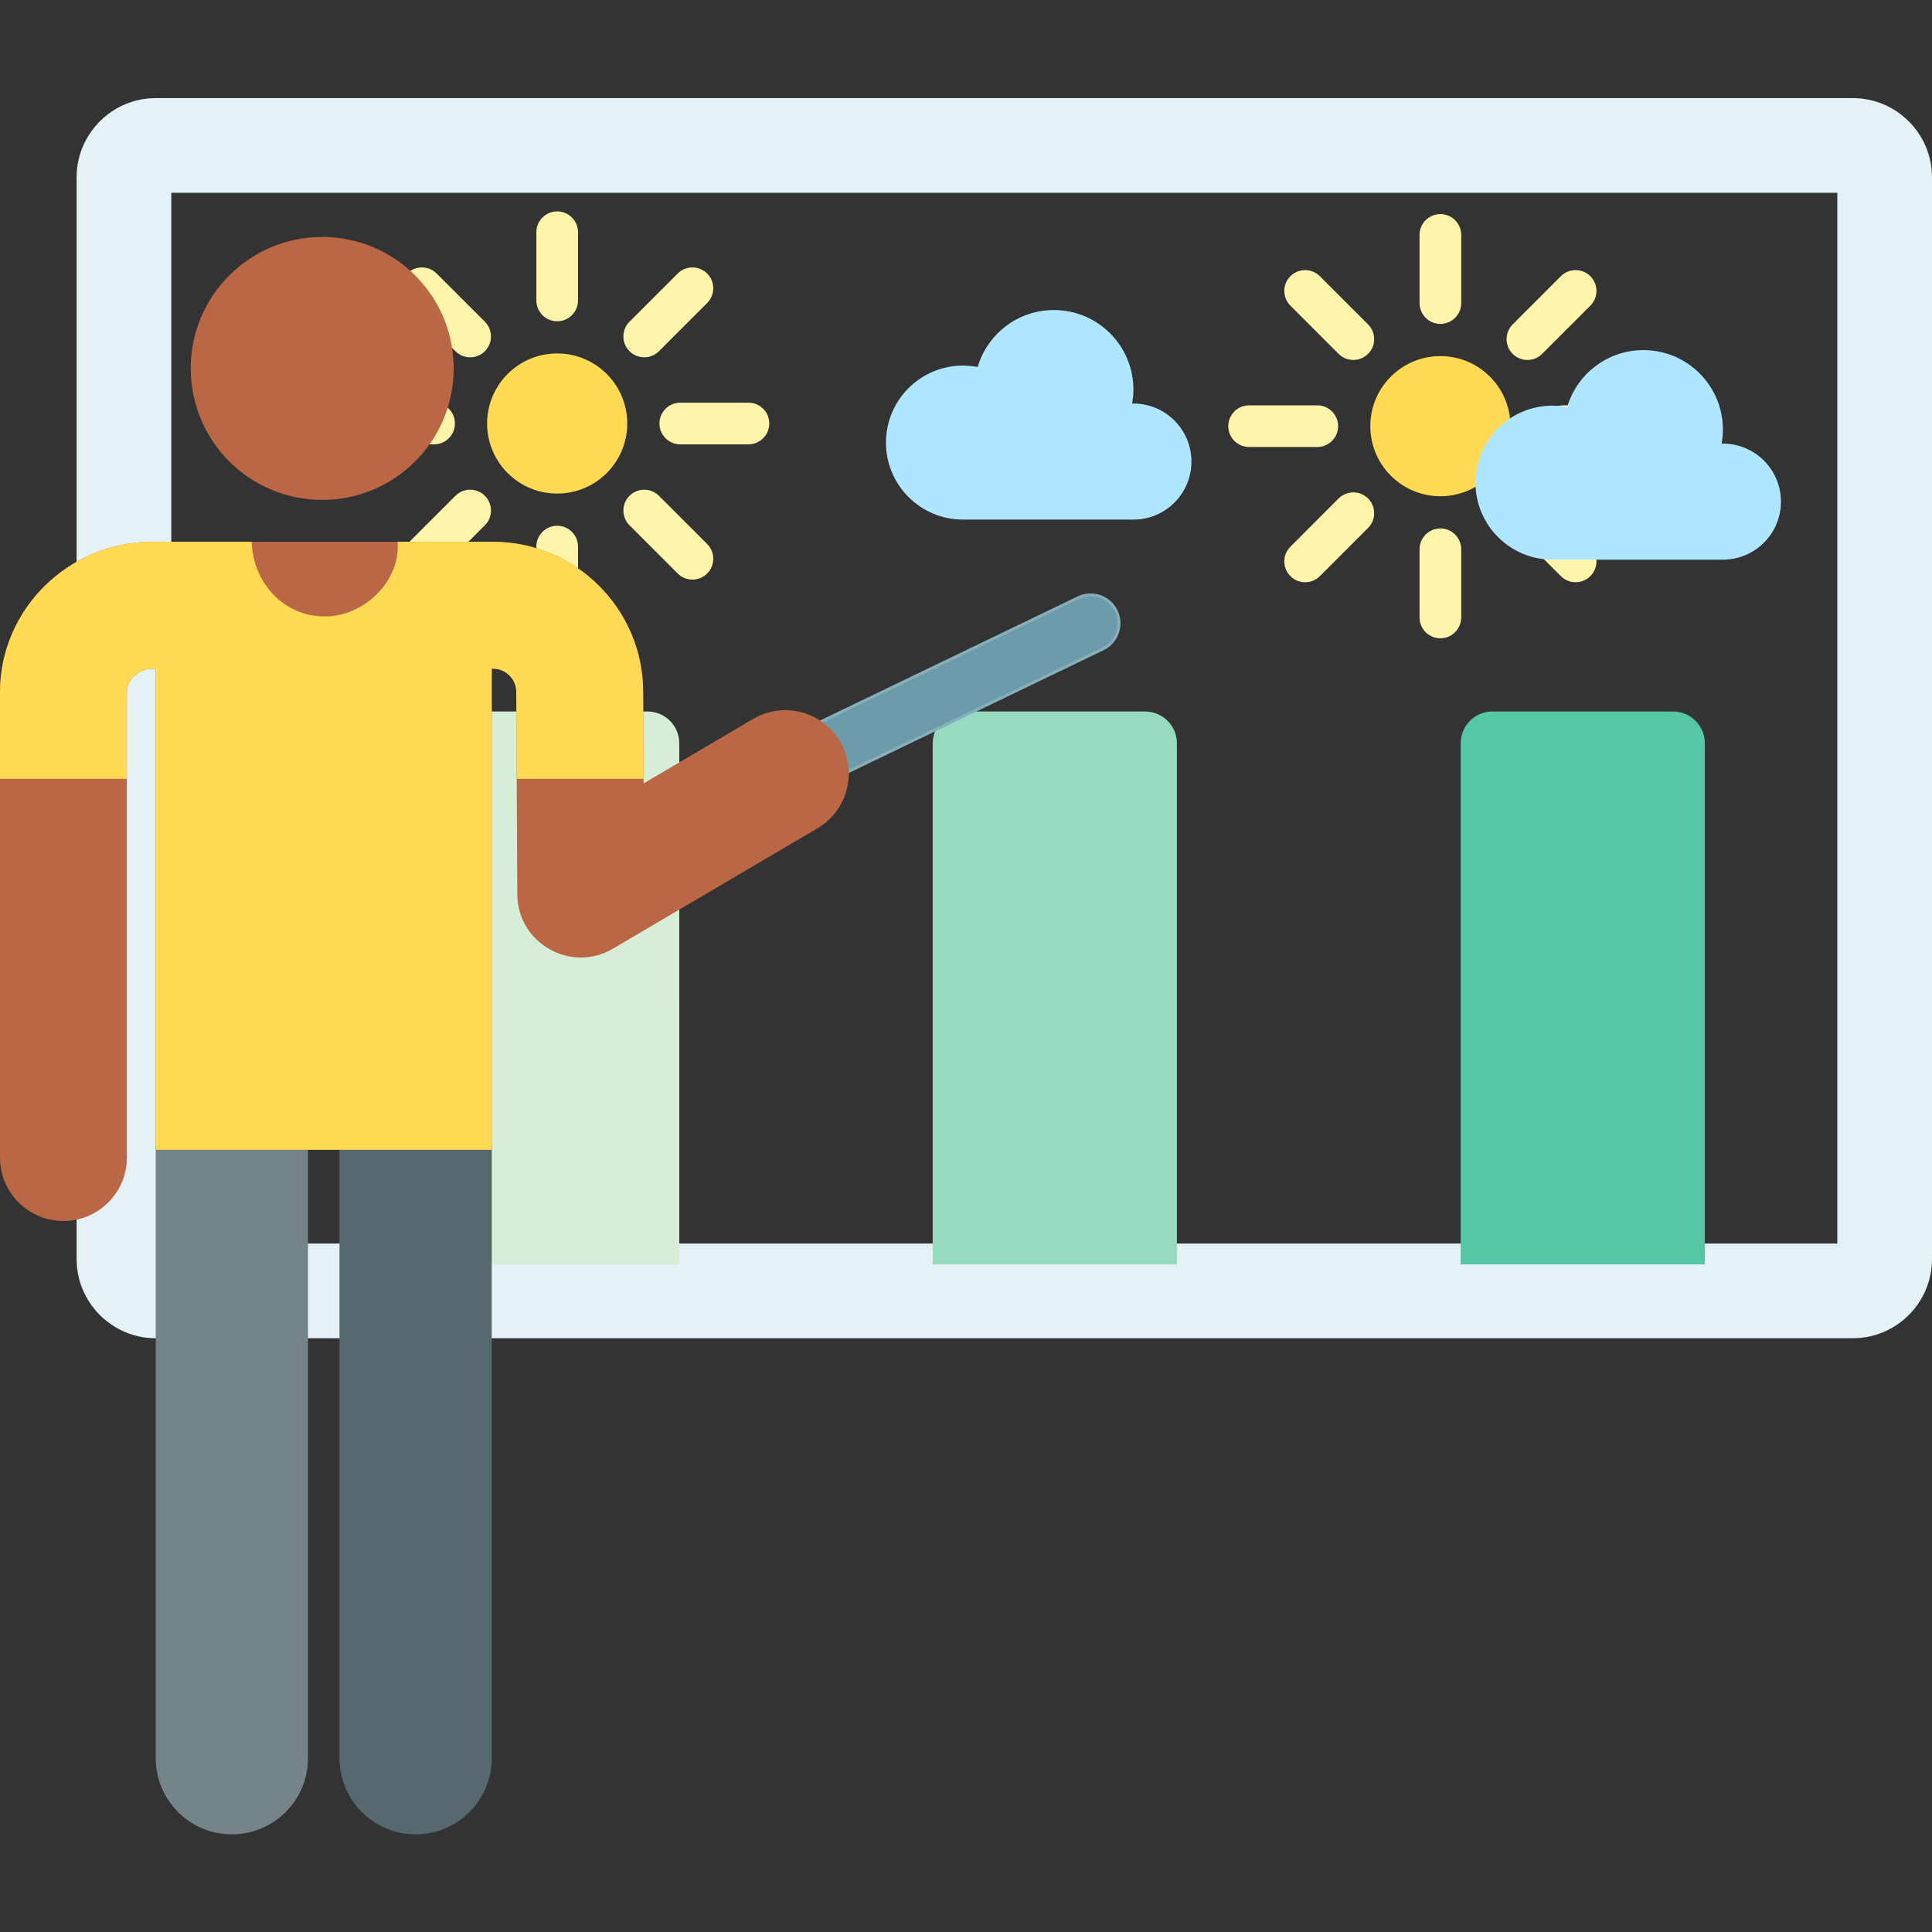 <svg height="512pt" viewBox="0 -26 512 512" width="512pt" xmlns="http://www.w3.org/2000/svg"><rect x="0" y="-26" width="512" height="512" fill="#333333" stroke="none"/><path d="m491.008 328.648h-449.711c-11.578 0-20.996-9.418-20.996-20.992v-286.664c0-11.574 9.418-20.992 20.996-20.992h449.711c11.574 0 20.992 9.418 20.992 20.992v286.664c0 11.574-9.418 20.992-20.992 20.992zm-445.613-25.094h441.512v-278.461h-441.512zm0 0" fill="#e4f2f6"/><path d="m166.227 86.234c0 10.258-8.312 18.57-18.566 18.57s-18.57-8.312-18.57-18.57c0-10.254 8.316-18.566 18.57-18.566s18.566 8.312 18.566 18.566zm0 0" fill="#ffda52"/><g fill="#fff5aa"><path d="m147.66 59.137c-3.051 0-5.52-2.473-5.52-5.52v-18.07c0-3.047 2.469-5.52 5.52-5.52 3.047 0 5.52 2.473 5.52 5.52v18.07c0 3.047-2.473 5.52-5.52 5.52zm0 0"/><path d="m147.66 142.441c-3.051 0-5.52-2.469-5.52-5.52v-18.066c0-3.051 2.469-5.52 5.52-5.52 3.047 0 5.52 2.469 5.52 5.52v18.066c0 3.051-2.473 5.52-5.52 5.52zm0 0"/><path d="m198.348 91.754h-18.066c-3.051 0-5.523-2.469-5.523-5.52 0-3.047 2.473-5.52 5.523-5.52h18.066c3.047 0 5.52 2.473 5.52 5.52 0 3.051-2.473 5.52-5.52 5.52zm0 0"/><path d="m115.039 91.754h-18.066c-3.051 0-5.52-2.469-5.52-5.52 0-3.047 2.469-5.52 5.52-5.52h18.066c3.051 0 5.52 2.473 5.52 5.52 0 3.051-2.473 5.52-5.52 5.52zm0 0"/><path d="m166.82 67.074c-2.156-2.156-2.156-5.652 0-7.809l12.777-12.773c2.156-2.156 5.648-2.156 7.805 0s2.156 5.648 0 7.805l-12.773 12.777c-2.156 2.156-5.652 2.156-7.809 0zm0 0"/><path d="m107.914 125.98c-2.156-2.156-2.156-5.652 0-7.809l12.773-12.773c2.156-2.156 5.652-2.156 7.809 0s2.156 5.648 0 7.805l-12.773 12.777c-2.156 2.156-5.652 2.156-7.809 0zm0 0"/><path d="m179.598 125.98-12.777-12.777c-2.156-2.156-2.156-5.648 0-7.805s5.652-2.156 7.809 0l12.773 12.773c2.156 2.156 2.156 5.652 0 7.809s-5.648 2.156-7.805 0zm0 0"/><path d="m120.688 67.074-12.773-12.777c-2.156-2.156-2.156-5.648 0-7.805s5.652-2.156 7.809 0l12.773 12.773c2.156 2.156 2.156 5.652 0 7.809s-5.648 2.156-7.809 0zm0 0"/></g><path d="m400.285 86.941c0 10.254-8.316 18.566-18.57 18.566s-18.566-8.312-18.566-18.566c0-10.258 8.312-18.57 18.566-18.57s18.57 8.312 18.57 18.57zm0 0" fill="#ffda52"/><path d="m381.715 59.84c-3.047 0-5.52-2.473-5.52-5.52v-18.066c0-3.051 2.473-5.52 5.52-5.52 3.051 0 5.52 2.469 5.52 5.52v18.066c0 3.047-2.469 5.52-5.52 5.52zm0 0" fill="#fff5aa"/><path d="m381.715 143.148c-3.047 0-5.52-2.473-5.52-5.523v-18.066c0-3.047 2.473-5.52 5.52-5.52 3.051 0 5.52 2.473 5.52 5.52v18.066c0 3.051-2.469 5.523-5.52 5.523zm0 0" fill="#fff5aa"/><path d="m432.402 92.461h-18.066c-3.051 0-5.52-2.473-5.52-5.52 0-3.051 2.469-5.523 5.52-5.523h18.066c3.051 0 5.52 2.473 5.52 5.523 0 3.047-2.469 5.52-5.52 5.52zm0 0" fill="#fff5aa"/><path d="m349.094 92.461h-18.066c-3.047 0-5.52-2.473-5.52-5.52 0-3.051 2.473-5.523 5.52-5.523h18.066c3.051 0 5.523 2.473 5.523 5.523 0 3.047-2.473 5.52-5.523 5.52zm0 0" fill="#fff5aa"/><path d="m400.879 67.777c-2.156-2.156-2.156-5.648 0-7.805l12.773-12.777c2.156-2.152 5.652-2.152 7.809 0 2.156 2.156 2.156 5.652 0 7.809l-12.777 12.773c-2.156 2.156-5.648 2.156-7.805 0zm0 0" fill="#fff5aa"/><path d="m341.973 126.684c-2.156-2.156-2.156-5.648 0-7.805l12.773-12.777c2.156-2.152 5.652-2.152 7.809 0 2.156 2.156 2.156 5.652 0 7.809l-12.777 12.773c-2.156 2.156-5.648 2.156-7.805 0zm0 0" fill="#fff5aa"/><path d="m413.652 126.684-12.773-12.773c-2.156-2.156-2.156-5.652 0-7.809 2.152-2.152 5.648-2.152 7.805 0l12.773 12.777c2.156 2.156 2.156 5.648 0 7.805-2.152 2.156-5.648 2.156-7.805 0zm0 0" fill="#fff5aa"/><path d="m354.746 67.777-12.773-12.773c-2.156-2.156-2.156-5.652 0-7.809 2.156-2.152 5.648-2.152 7.805 0l12.777 12.777c2.156 2.156 2.156 5.648 0 7.805-2.16 2.156-5.652 2.156-7.809 0zm0 0" fill="#fff5aa"/><path d="m300.367 80.945c-.117 0-.23.012-.348.016.215-1.211.348-2.449.348-3.723 0-11.641-9.438-21.078-21.078-21.078-9.562 0-17.625 6.375-20.203 15.102-1.258-.242-2.555-.379-3.883-.379-11.273 0-20.41 9.137-20.41 20.406 0 11.27 9.137 20.41 20.41 20.41h45.164c8.492 0 15.379-6.887 15.379-15.379 0-8.492-6.887-15.375-15.379-15.375zm0 0" fill="#afe6ff"/><path d="m180.02 309.086h-64.719v-138.09c0-4.668 3.781-8.449 8.445-8.449h47.828c4.664 0 8.445 3.781 8.445 8.449zm0 0" fill="#d6eed8"/><path d="m311.898 309.086h-64.719v-138.09c0-4.668 3.781-8.449 8.445-8.449h47.828c4.664 0 8.445 3.781 8.445 8.449zm0 0" fill="#96dbbf"/><path d="m451.809 309.086h-64.719v-138.09c0-4.668 3.781-8.449 8.445-8.449h47.828c4.664 0 8.445 3.781 8.445 8.449zm0 0" fill="#55c7a6"/><path d="m196.544 215.967c-2.79 0-5.472-1.565-6.764-4.246-1.798-3.732-.23-8.216 3.503-10.014l91.335-43.998c3.728-1.798 8.212-.23 10.01 3.499 1.798 3.732.23 8.216-3.499 10.014l-91.335 44.002c-1.051.506-2.16.743-3.25.743zm0 0" fill="#6c9baa" stroke="#87afb9" stroke-miterlimit="10" stroke-width=".767" transform="matrix(1.004 0 0 1.004 0 -25.94)"/><path d="m61.445 460.117c-11.141 0-20.172-9.031-20.172-20.172v-161.25c0-11.145 9.031-20.176 20.172-20.176 11.145 0 20.176 9.031 20.176 20.176v161.25c0 11.141-9.031 20.172-20.176 20.172zm0 0" fill="#748488"/><path d="m120.23 71.637c0 19.242-15.598 34.84-34.84 34.84-19.246 0-34.844-15.598-34.844-34.84 0-19.242 15.598-34.844 34.844-34.844 19.242 0 34.84 15.602 34.84 34.844zm0 0" fill="#ba6746"/><path d="m110.145 460.117c-11.141 0-20.172-9.031-20.172-20.172v-161.25c0-11.145 9.031-20.176 20.172-20.176 11.145 0 20.176 9.031 20.176 20.176v161.25c0 11.141-9.031 20.172-20.176 20.172zm0 0" fill="#55696e"/><path d="m222.613 170.488c-4.707-8-15.012-10.672-23.016-5.961l-29.031 17.082-.125-24.441c-.109-21.828-17.957-39.586-39.785-39.586-10.227 0-80.023 0-90.25 0-22.172 0-40.297 17.758-40.406 39.672v123.508c0 9.285 7.527 16.809 16.812 16.809s16.812-7.523 16.812-16.809v-123.422c.016-3.211 3.246-6.133 6.781-6.133h.867v127.488h89.047v-127.488h.34c3.379 0 6.145 2.75 6.16 6.129l.27 53.668c.066 12.93 14.16 20.984 25.336 14.406l54.223-31.906c8.004-4.707 10.672-15.012 5.965-23.016zm0 0" fill="#ba6746"/><path d="m170.441 157.168c-.109-21.828-17.957-39.586-39.785-39.586h-25.289c.012.152.035.297.043.449.465 10.441-9.223 19.336-19.34 19.336-10.84 0-18.867-8.859-19.336-19.336-.008-.152-.004-.297-.008-.449h-26.32c-22.172 0-40.297 17.758-40.406 39.672v23.148h33.621v-23.062c.02-3.211 3.25-6.133 6.785-6.133h.867v127.488h89.047v-127.488h.336c3.383 0 6.145 2.75 6.164 6.129l.113 23.066h33.625zm0 0" fill="#ffda52"/><path d="m456.59 91.562c-.117 0-.23.016-.348.02.215-1.211.348-2.449.348-3.723 0-11.641-9.434-21.078-21.078-21.078-9.562 0-17.625 6.371-20.203 15.102-1.258-.246-2.555-.383-3.883-.383-11.273 0-20.41 9.141-20.41 20.41 0 11.27 9.141 20.406 20.41 20.406h45.164c8.492 0 15.379-6.883 15.379-15.375 0-8.492-6.887-15.379-15.379-15.379zm0 0" fill="#afe6ff"/></svg>